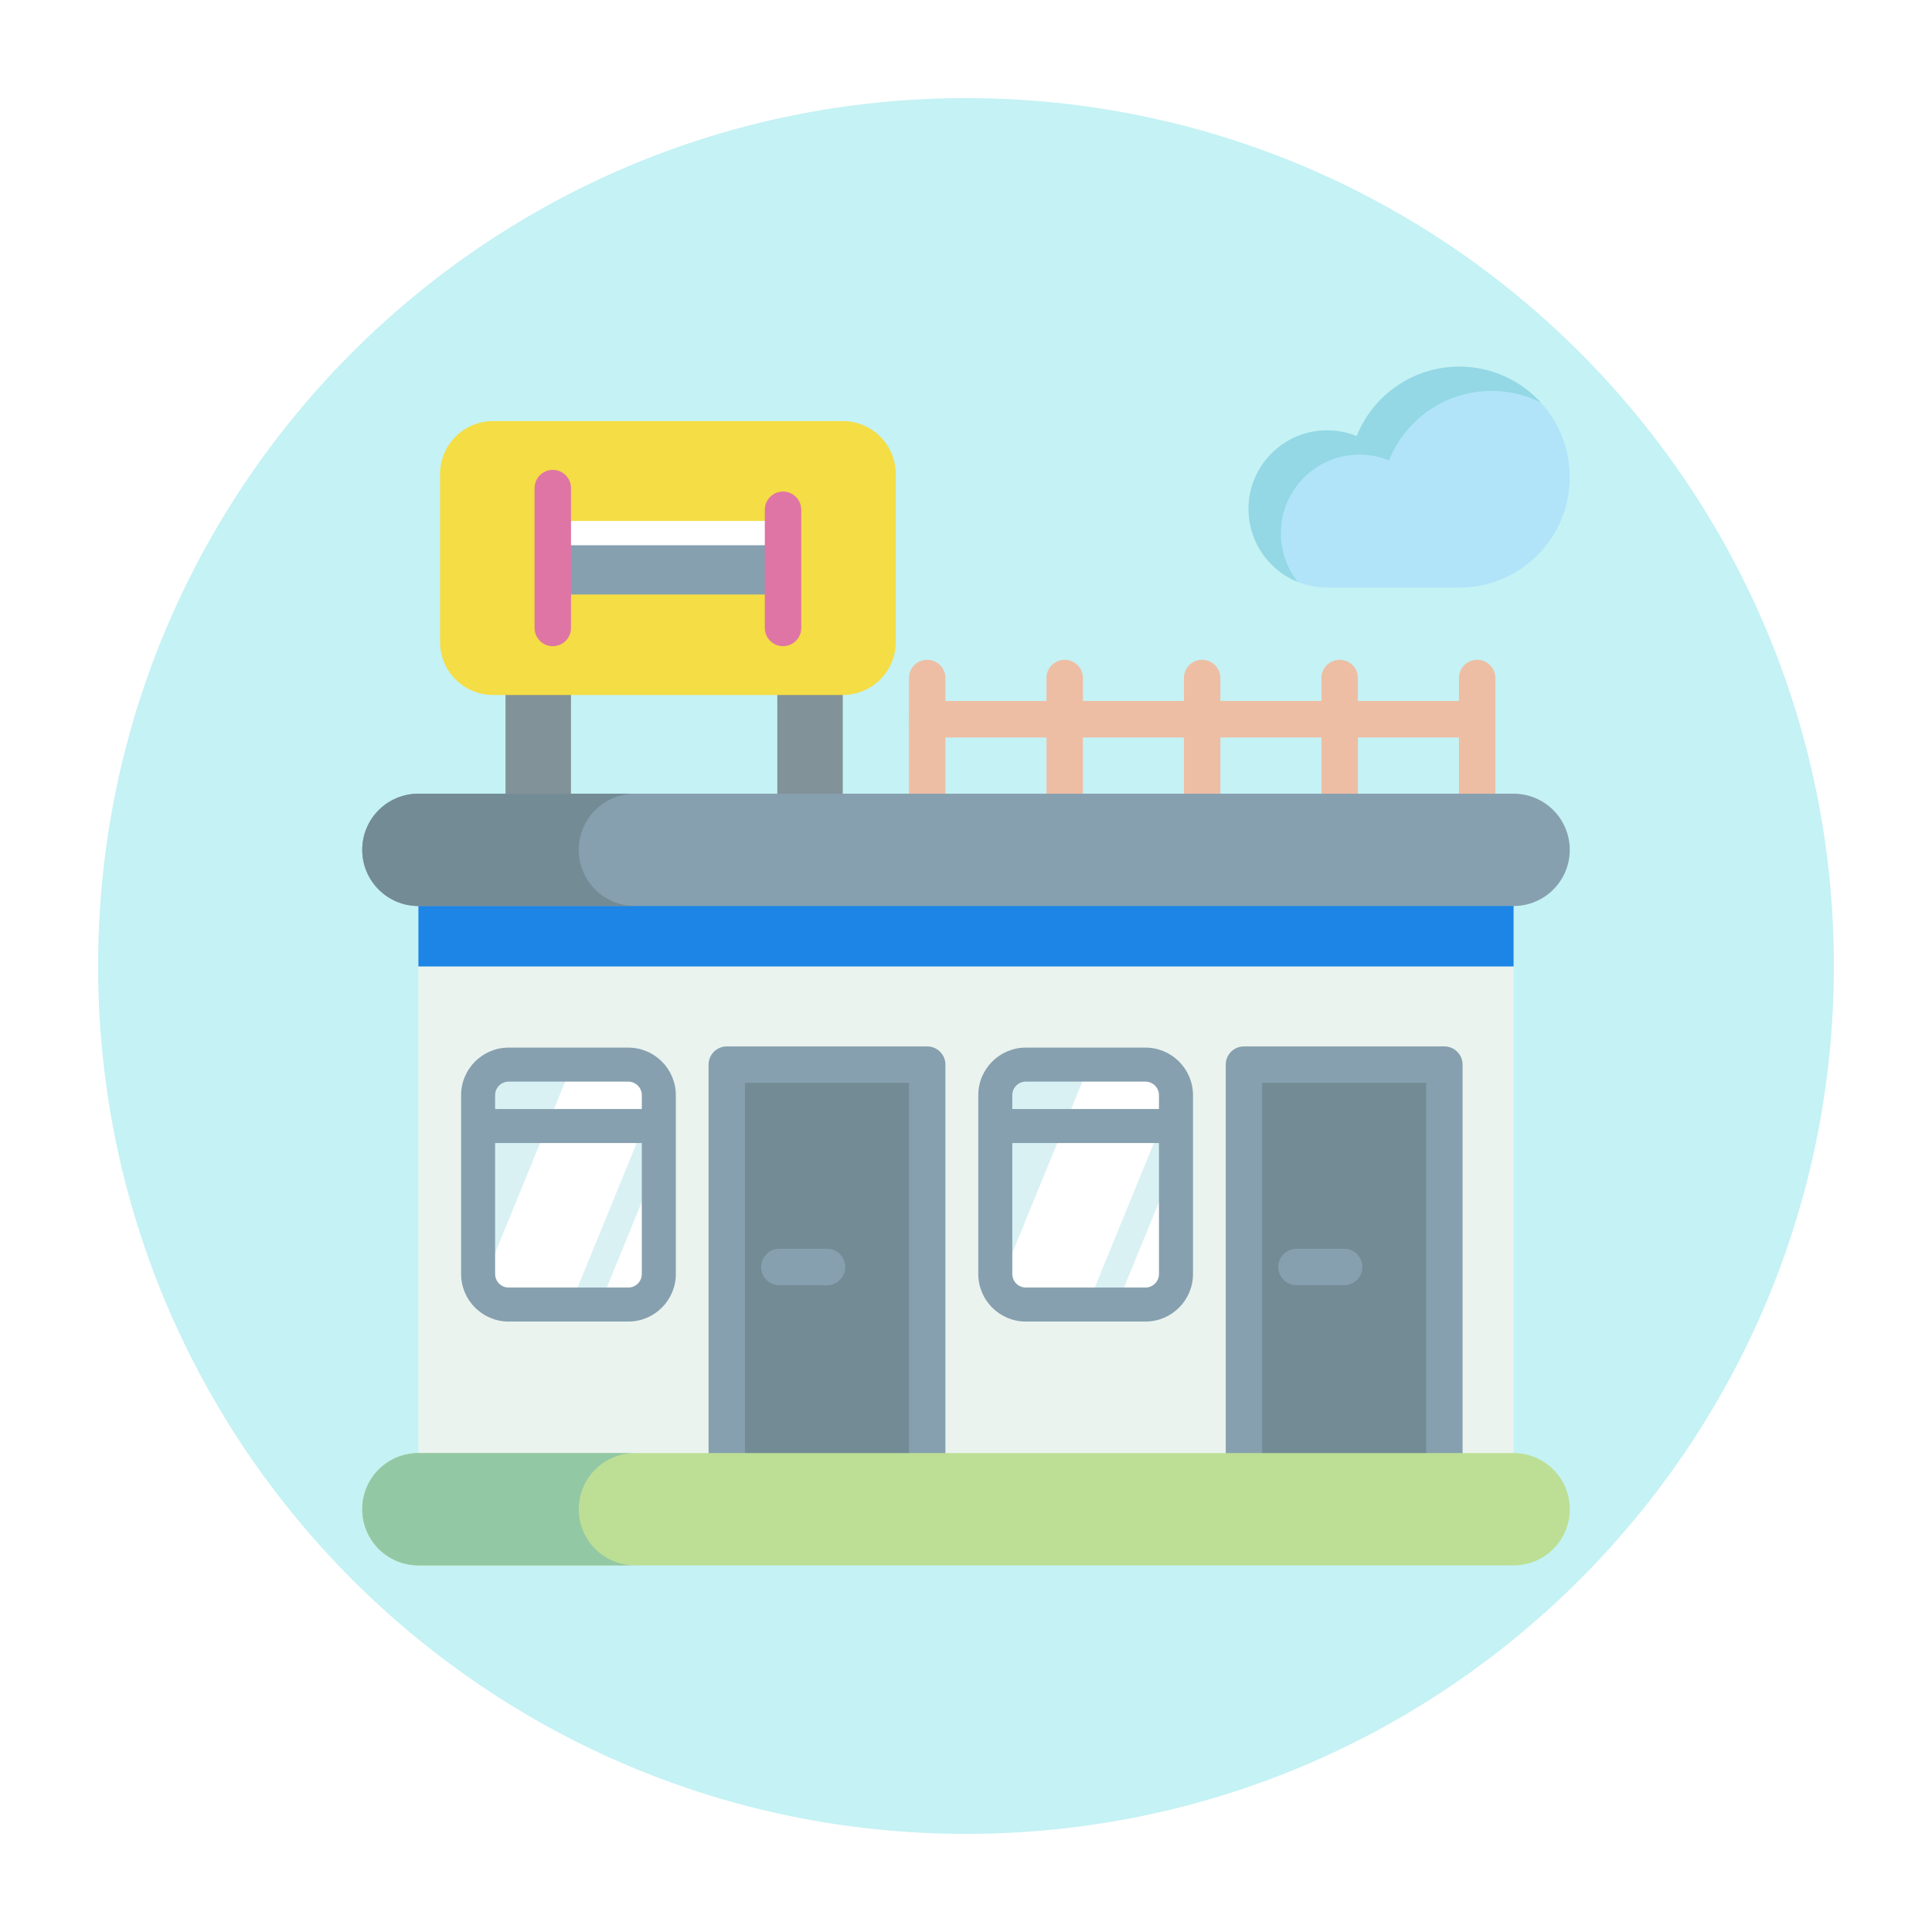 <svg width="512" height="512" viewBox="0 0 512 512" fill="none" xmlns="http://www.w3.org/2000/svg">
<rect width="512" height="512" fill="white"/>
<path d="M256 486C383.026 486 486 383.026 486 256C486 128.975 383.026 26 256 26C128.975 26 26 128.975 26 256C26 383.026 128.975 486 256 486Z" fill="#C5F2F4"/>
<g clip-path="url(#clip0)">
<path d="M245.712 215.162C243.045 215.162 240.883 213 240.883 210.333V179.681C240.883 177.014 243.045 174.852 245.712 174.852C248.378 174.852 250.54 177.014 250.54 179.681V210.333C250.54 213 248.378 215.162 245.712 215.162Z" fill="#EEBEA4"/>
<path d="M391.46 215.162C388.793 215.162 386.631 213 386.631 210.333V179.681C386.631 177.014 388.793 174.852 391.46 174.852C394.127 174.852 396.289 177.014 396.289 179.681V210.333C396.289 213 394.127 215.162 391.46 215.162Z" fill="#EEBEA4"/>
<path d="M355.024 215.162C352.357 215.162 350.195 213 350.195 210.333V179.681C350.195 177.014 352.357 174.852 355.024 174.852C357.69 174.852 359.852 177.014 359.852 179.681V210.333C359.852 213 357.69 215.162 355.024 215.162Z" fill="#EEBEA4"/>
<path d="M318.584 215.162C315.917 215.162 313.756 213 313.756 210.333V179.681C313.756 177.014 315.917 174.852 318.584 174.852C321.251 174.852 323.413 177.014 323.413 179.681V210.333C323.414 213 321.252 215.162 318.584 215.162Z" fill="#EEBEA4"/>
<path d="M282.151 215.162C279.484 215.162 277.322 213 277.322 210.333V179.681C277.322 177.014 279.484 174.852 282.151 174.852C284.818 174.852 286.98 177.014 286.98 179.681V210.333C286.98 213 284.818 215.162 282.151 215.162Z" fill="#EEBEA4"/>
<path d="M391.459 195.429H245.712C243.045 195.429 240.883 193.267 240.883 190.6C240.883 187.933 243.045 185.771 245.712 185.771H391.459C394.126 185.771 396.288 187.933 396.288 190.6C396.288 193.267 394.126 195.429 391.459 195.429Z" fill="#EEBEA4"/>
<path d="M133.969 175.188H151.312V219.33H133.969V175.188Z" fill="#819298"/>
<path d="M205.997 175.188H223.34V219.33H205.997V175.188Z" fill="#819298"/>
<path d="M110.88 228.5H401.118V396.677H110.88V228.5Z" fill="#EAF3EE"/>
<path d="M110.88 228.5H401.118V256.12H110.88V228.5Z" fill="#1C85E6"/>
<path d="M401.119 210.338H110.881C102.663 210.338 96 217.001 96 225.219C96 233.437 102.663 240.1 110.881 240.1H401.119C409.337 240.1 416 233.437 416 225.219C416 217.001 409.337 210.338 401.119 210.338Z" fill="#86A0AF"/>
<path d="M157.74 235.738C160.431 238.43 164.153 240.097 168.261 240.097H110.879C106.771 240.097 103.05 238.43 100.359 235.738C97.668 233.047 96 229.325 96 225.218C96 216.996 102.664 210.338 110.879 210.338H168.26C160.044 210.338 153.381 216.996 153.381 225.218C153.381 229.325 155.049 233.047 157.74 235.738V235.738Z" fill="#738B95"/>
<path d="M174.594 290.223V337.624C174.594 342.092 170.969 345.717 166.5 345.717H134.797C131.59 345.717 128.815 343.85 127.508 341.146C126.993 340.077 126.703 338.886 126.703 337.624V290.223C126.703 285.754 130.328 282.136 134.796 282.136H166.5C170.498 282.136 173.827 285.033 174.471 288.851C174.555 289.296 174.594 289.753 174.594 290.223Z" fill="#DAF1F4"/>
<path d="M174.472 288.851L151.216 345.717H134.797C131.591 345.717 128.816 343.85 127.508 341.146L151.634 282.136H166.501C170.499 282.136 173.828 285.033 174.472 288.851V288.851Z" fill="white"/>
<path d="M174.592 307.532V337.626C174.592 342.094 170.967 345.719 166.499 345.719H158.972L174.592 307.532Z" fill="white"/>
<path d="M166.502 350.226H134.796C127.85 350.226 122.199 344.575 122.199 337.628V290.226C122.199 283.28 127.85 277.628 134.796 277.628H166.502C173.448 277.628 179.099 283.28 179.099 290.226V337.628C179.099 344.575 173.448 350.226 166.502 350.226V350.226ZM134.796 286.642C132.821 286.642 131.213 288.25 131.213 290.226V337.628C131.213 339.604 132.821 341.212 134.796 341.212H166.502C168.477 341.212 170.085 339.605 170.085 337.628V290.226C170.085 288.25 168.477 286.642 166.502 286.642H134.796Z" fill="#86A0AF"/>
<path d="M126.703 293.903H174.593V302.917H126.703V293.903Z" fill="#86A0AF"/>
<path d="M192.607 282.136H245.716V391.889H192.607V282.136Z" fill="#738B95"/>
<path d="M245.715 396.578C243.048 396.578 240.886 394.416 240.886 391.75V286.967H197.436V391.749C197.436 394.416 195.274 396.578 192.607 396.578C189.94 396.578 187.779 394.416 187.779 391.749V282.138C187.779 279.471 189.94 277.31 192.607 277.31H245.715C248.382 277.31 250.544 279.471 250.544 282.138V391.75C250.544 394.416 248.382 396.578 245.715 396.578V396.578Z" fill="#86A0AF"/>
<path d="M219.163 340.597H206.535C203.868 340.597 201.706 338.435 201.706 335.768C201.706 333.101 203.868 330.939 206.535 330.939H219.163C221.83 330.939 223.991 333.101 223.991 335.768C223.991 338.435 221.83 340.597 219.163 340.597Z" fill="#86A0AF"/>
<path d="M311.649 290.228V337.63C311.649 342.098 308.024 345.723 303.556 345.723H271.852C268.646 345.723 265.871 343.856 264.563 341.152C264.048 340.083 263.758 338.892 263.758 337.63V290.228C263.758 285.76 267.383 282.142 271.851 282.142H303.555C307.553 282.142 310.883 285.039 311.526 288.857C311.61 289.302 311.649 289.758 311.649 290.228V290.228Z" fill="#DAF1F4"/>
<path d="M311.527 288.857L288.271 345.723H271.852C268.646 345.723 265.871 343.856 264.564 341.152L288.689 282.142H303.556C307.554 282.142 310.883 285.039 311.527 288.857V288.857Z" fill="white"/>
<path d="M311.647 307.538V337.632C311.647 342.1 308.022 345.725 303.554 345.725H296.027L311.647 307.538Z" fill="white"/>
<path d="M303.557 350.226H271.852C264.905 350.226 259.254 344.575 259.254 337.628V290.226C259.254 283.28 264.905 277.628 271.852 277.628H303.557C310.504 277.628 316.155 283.28 316.155 290.226V337.628C316.155 344.575 310.504 350.226 303.557 350.226ZM271.852 286.642C269.876 286.642 268.269 288.25 268.269 290.226V337.628C268.269 339.604 269.876 341.212 271.852 341.212H303.557C305.533 341.212 307.14 339.605 307.14 337.628V290.226C307.14 288.25 305.533 286.642 303.557 286.642H271.852Z" fill="#86A0AF"/>
<path d="M263.759 293.902H311.649V302.916H263.759V293.902Z" fill="#86A0AF"/>
<path d="M329.663 282.136H382.771V391.889H329.663V282.136Z" fill="#738B95"/>
<path d="M382.771 396.578C380.104 396.578 377.942 394.416 377.942 391.75V286.967H334.492V391.749C334.492 394.416 332.33 396.578 329.663 396.578C326.996 396.578 324.834 394.416 324.834 391.749V282.138C324.834 279.471 326.996 277.31 329.663 277.31H382.771C385.438 277.31 387.6 279.471 387.6 282.138V391.75C387.6 394.416 385.437 396.578 382.771 396.578V396.578Z" fill="#86A0AF"/>
<path d="M356.215 340.597H343.587C340.92 340.597 338.759 338.435 338.759 335.768C338.759 333.101 340.92 330.939 343.587 330.939H356.215C358.882 330.939 361.044 333.101 361.044 335.768C361.044 338.435 358.882 340.597 356.215 340.597Z" fill="#86A0AF"/>
<path d="M223.338 184.178H130.67C122.913 184.178 116.625 177.89 116.625 170.133V125.64C116.625 117.883 122.913 111.595 130.67 111.595H223.339C231.096 111.595 237.384 117.883 237.384 125.64V170.133C237.383 177.89 231.095 184.178 223.338 184.178Z" fill="#F4DD45"/>
<path d="M146.493 138.055H207.514V151.105H146.493V138.055Z" fill="white"/>
<path d="M146.493 144.497H207.514V157.547H146.493V144.497Z" fill="#86A0AF"/>
<path d="M146.493 171.247C143.826 171.247 141.664 169.086 141.664 166.419V129.356C141.664 126.689 143.826 124.527 146.493 124.527C149.16 124.527 151.322 126.689 151.322 129.356V166.419C151.322 169.085 149.16 171.247 146.493 171.247Z" fill="#DF75A5"/>
<path d="M207.512 171.245C204.845 171.245 202.683 169.083 202.683 166.417V135.095C202.683 132.428 204.845 130.267 207.512 130.267C210.178 130.267 212.34 132.428 212.34 135.095V166.416C212.341 169.083 210.178 171.245 207.512 171.245V171.245Z" fill="#DF75A5"/>
<path d="M351.711 114.046C354.483 114.046 357.124 114.592 359.543 115.574C363.859 104.788 374.398 97.165 386.725 97.165C402.893 97.165 416 110.272 416 126.441C416 142.609 402.893 155.716 386.725 155.716C379.354 155.716 358.014 155.716 351.711 155.716C340.205 155.716 330.877 146.387 330.877 134.881C330.877 123.374 340.205 114.046 351.711 114.046V114.046Z" fill="#B1E4F9"/>
<path d="M408.269 106.624C404.361 104.679 399.95 103.591 395.289 103.591C382.965 103.591 372.425 111.214 368.105 121.999C365.691 121.02 363.044 120.473 360.276 120.473C348.77 120.473 339.44 129.802 339.44 141.309C339.44 146.182 341.114 150.664 343.915 154.212C336.273 151.121 330.877 143.633 330.877 134.883C330.877 123.377 340.206 114.054 351.713 114.054C354.481 114.054 357.121 114.595 359.542 115.58C363.856 104.796 374.396 97.172 386.726 97.172C395.25 97.172 402.918 100.81 408.269 106.624V106.624Z" fill="#93D8E4"/>
<path d="M401.119 385.08H110.881C102.663 385.08 96 391.743 96 399.961C96 408.179 102.663 414.841 110.881 414.841H401.119C409.337 414.841 416 408.179 416 399.961C416 391.743 409.337 385.08 401.119 385.08Z" fill="#BCDF95"/>
<path d="M157.74 410.48C160.431 413.171 164.153 414.839 168.261 414.839H110.879C106.771 414.839 103.05 413.171 100.359 410.48C97.668 407.789 96 404.067 96 399.959C96 391.738 102.664 385.08 110.879 385.08H168.26C160.044 385.08 153.381 391.738 153.381 399.959C153.381 404.067 155.049 407.789 157.74 410.48V410.48Z" fill="#93C8A5"/>
</g>
<defs>
<clipPath id="clip0">
<rect width="320" height="320" fill="white" transform="translate(96 96)"/>
</clipPath>
</defs>
</svg>
